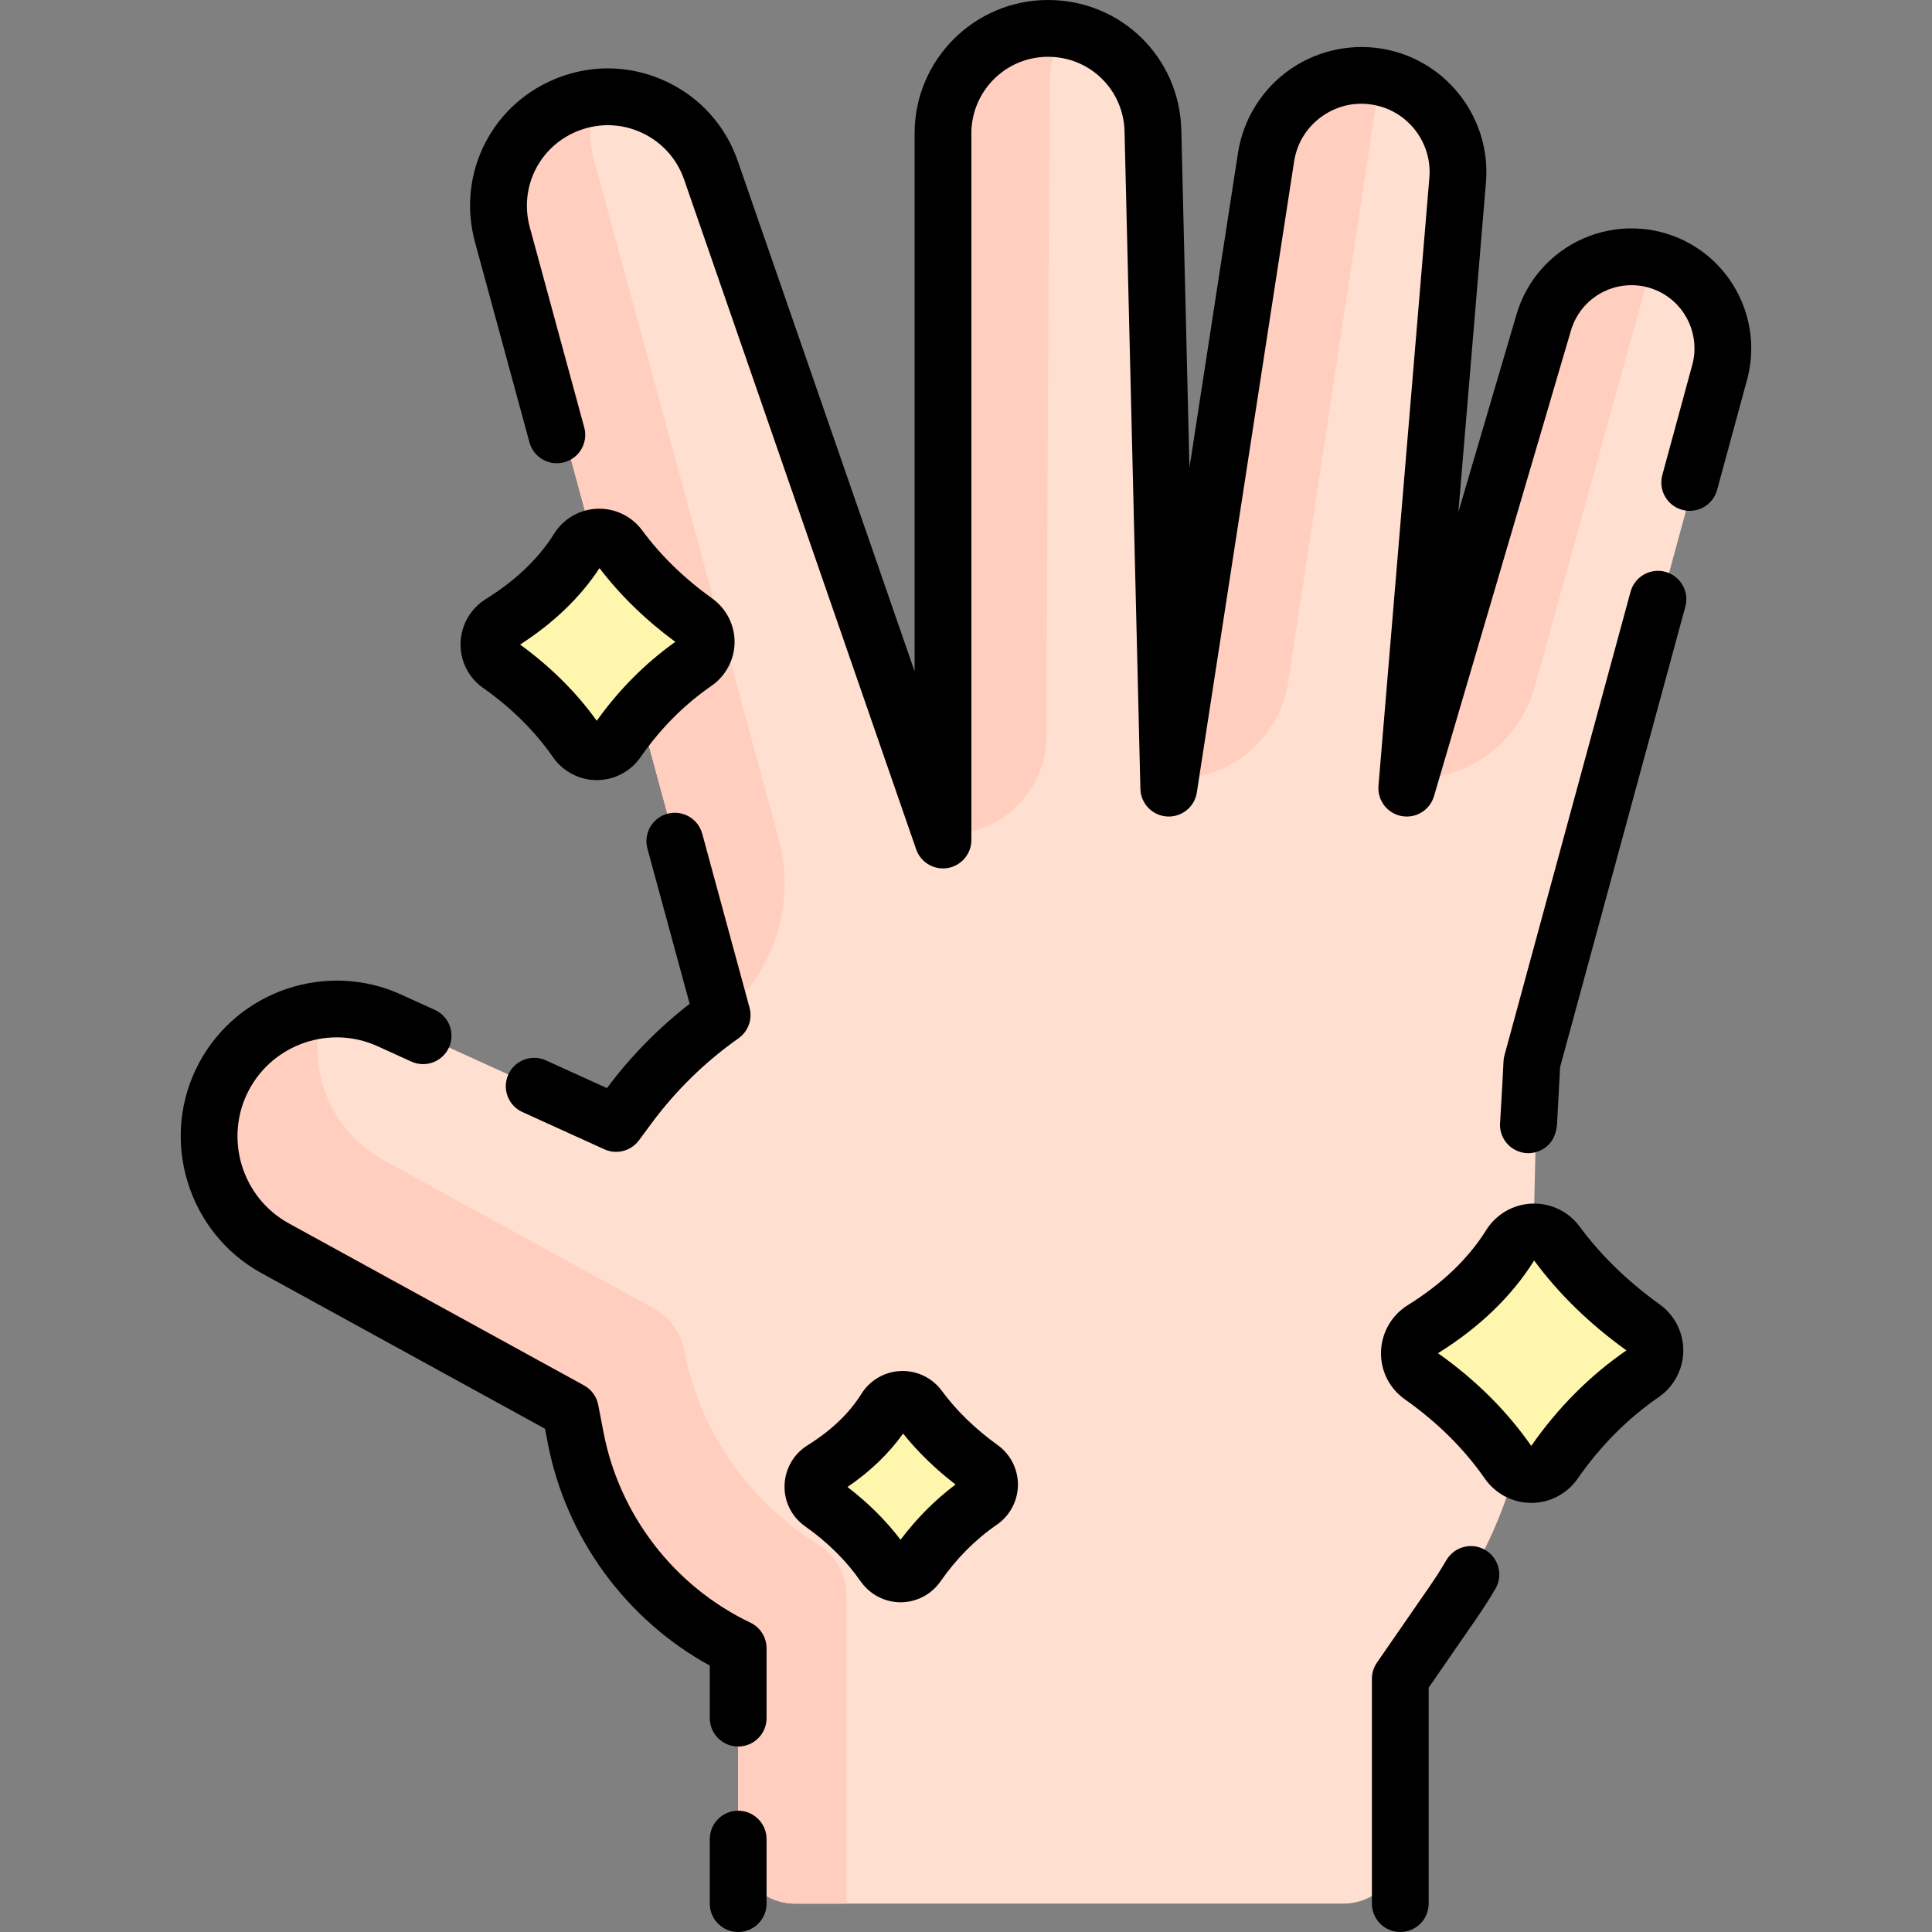<svg id="Capa_1" enable-background="new 0 0 510.406 510.406" height="512" viewBox="0 0 510.406 510.406" width="512" xmlns="http://www.w3.org/2000/svg"><rect x="0" y="0" width="510.406" height="510.406" fill="#808080" stroke="none"/><g><g><g><g id="XMLID_167_"><g><path d="m443.318 68.696c10.3 5.15 15.53 16.84 12.51 27.95l-49.62 182.42-1.84 81.28c-.51 22.49-7.6 44.34-20.39 62.85l-14.04 20.32v44.404c0 8.277-6.71 14.986-14.986 14.986h-144.948c-8.277 0-14.986-6.71-14.986-14.986v-52.474c-22.31-10.64-38.24-31.24-42.92-55.51l-1.42-7.36-77.98-42.8c-11.16-6.13-17.49-17.66-17.49-29.57 0-5.37 1.28-10.81 3.99-15.87 8.38-15.66 27.48-22.12 43.65-14.77l59.92 27.24 3.3-4.46c3.45-4.66 7.25-9.04 11.39-13.08 4.13-4.04 8.58-7.75 13.32-11.09l-56.54-207.86c-.69-2.53-1.02-5.08-1.02-7.59 0-11.81 7.3-22.78 18.86-27.05 15.17-5.6 31.97 2.35 37.26 17.62l61.3 176.93v-186.68c0-7.66 3.1-14.6 8.12-19.62s11.95-8.12 19.61-8.12c15.06 0 27.37 12.02 27.73 27.07l4.19 173.65 25.69-166.68c1.96-12.68 12.88-21.63 25.18-21.63 1.79 0 3.61.19 5.43.58 12.52 2.72 21.09 14.29 20.02 27.06l-13.45 160.67 36.19-123.04c3.14-10.69 12.88-17.35 23.19-17.35 3.61 0 7.29.82 10.78 2.56z" fill="#ffdfcf"/></g></g><path d="m190.774 268.179c13.733-11.202 19.59-29.443 14.938-46.544l-48.775-179.312c-.69-2.53-1.02-5.08-1.02-7.59 0-3.654.703-7.227 2.01-10.547-1.958.286-3.917.777-5.849 1.491-11.56 4.27-18.86 15.24-18.86 27.05 0 2.51.33 5.06 1.02 7.59l56.54 207.86c-.003.001-.008.005-.004.002z" fill="#ffcebf"/><path d="m249.531 248.922c-.002 0-.004.001-.005.002-.004.002.001 0 .005-.002z" fill="#ffcebf"/><g><path d="m223.65 421.593c0-5.56-2.922-10.675-7.641-13.613-18.28-11.381-31.152-29.927-35.279-51.326-.9-4.662-3.829-8.682-7.991-10.967l-71.409-39.193c-11.16-6.13-17.49-17.66-17.49-29.57 0-3.41.529-6.853 1.6-10.204-10.777 1.124-20.786 7.421-26.242 17.616-2.71 5.06-3.99 10.5-3.99 15.87 0 11.91 6.33 23.44 17.49 29.57l77.98 42.8 1.42 7.36c4.68 24.27 20.61 44.87 42.92 55.51v52.474c0 8.277 6.71 14.986 14.986 14.986h13.646z" fill="#ffcebf"/></g><g fill="#fef6ad"><path d="m398.986 328.958c-5.435 8.701-13.215 16.059-23.102 22.209-4.516 2.809-4.779 9.313-.431 12.375 9.05 6.375 16.782 13.896 22.955 22.772 2.979 4.283 9.248 4.323 12.225.04 6.572-9.456 14.347-17.255 23.305-23.424 4.29-2.955 4.374-9.197.144-12.237-9.052-6.507-16.672-13.887-22.787-22.184-3.127-4.243-9.517-4.021-12.309.449z"/><path d="m233.928 372.211c-3.91 6.259-9.506 11.552-16.618 15.976-3.248 2.021-3.438 6.699-.31 8.902 6.51 4.586 12.072 9.996 16.513 16.381 2.143 3.081 6.652 3.11 8.794.028 4.728-6.802 10.321-12.412 16.764-16.85 3.086-2.126 3.146-6.616.103-8.803-6.512-4.681-11.993-9.99-16.392-15.958-2.249-3.05-6.846-2.891-8.854.324z"/><path d="m152.743 144.984c-4.809 7.7-11.693 14.21-20.443 19.652-3.996 2.485-4.229 8.241-.382 10.951 8.008 5.641 14.85 12.296 20.313 20.151 2.636 3.79 8.183 3.826 10.818.035 5.816-8.367 12.695-15.268 20.622-20.728 3.796-2.615 3.87-8.138.127-10.828-8.01-5.758-14.752-12.288-20.163-19.63-2.767-3.755-8.421-3.558-10.892.397z"/></g></g><g fill="#ffcebf"><path d="m250.638 220.321c14.183 0 25.7-11.46 25.771-25.642l.861-172.44c.011-2.622.374-5.168 1.045-7.587.857-3.091 2.22-5.977 3.992-8.563-1.287-.183-2.601-.282-3.938-.282-7.66 0-14.59 3.1-19.61 8.12s-8.12 11.96-8.069 19.624z"/><path d="m310.408 205.748c14.961 0 27.678-10.931 29.926-25.722l23.159-152.431c.392-2.593 1.122-5.059 2.137-7.354.225-.508.488-1 .741-1.491-1.745-.358-3.496-.534-5.213-.534-12.3 0-23.22 8.95-25.18 21.63z"/><path d="m373.482 205.748c14.904 0 27.977-9.942 31.959-24.304l31.02-111.892c.276-.996.619-1.966.984-2.906-1.631-.342-3.28-.51-4.906-.51-10.31 0-20.05 6.66-23.19 17.35l-34.055 115.782z"/></g></g><g><path d="m445.165 63.684c-8.408-4.204-18.172-4.464-26.79-.712-8.619 3.751-15.083 11.075-17.736 20.093l-15.361 52.228 7.292-87.119c1.378-16.461-9.758-31.513-25.902-35.011-8.855-1.917-18.218-.075-25.687 5.059-7.467 5.133-12.542 13.214-13.923 22.17l-12.822 83.169-2.148-89.172c-.465-19.284-15.938-34.389-35.227-34.389-19.43 0-35.237 15.807-35.237 35.237v142.123l-46.712-134.826c-3.225-9.305-9.903-16.749-18.806-20.96s-18.895-4.651-28.132-1.24c-17.799 6.572-27.466 25.333-22.485 43.642l14.384 52.877c1.087 3.997 5.206 6.355 9.206 5.268 3.997-1.087 6.355-5.208 5.268-9.206l-14.384-52.877c-2.925-10.753 2.752-21.772 13.207-25.633 5.427-2.003 11.294-1.745 16.523.729 5.229 2.473 9.152 6.845 11.045 12.311l61.298 176.929c1.06 3.059 3.935 5.046 7.082 5.045.413 0 .831-.034 1.25-.104 3.611-.608 6.255-3.734 6.255-7.396v-186.682c0-11.159 9.079-20.237 20.237-20.237 11.078 0 19.964 8.675 20.23 19.75l4.185 173.646c.094 3.884 3.138 7.054 7.015 7.304 3.872.249 7.304-2.501 7.896-6.342l25.696-166.681c.764-4.958 3.462-9.253 7.596-12.095 4.134-2.841 9.11-3.822 14.013-2.759 8.808 1.908 14.883 10.12 14.131 19.1l-13.448 160.667c-.321 3.835 2.313 7.291 6.096 7.998 3.78.703 7.487-1.564 8.573-5.256l36.187-123.035c1.396-4.745 4.797-8.598 9.332-10.572 4.535-1.973 9.672-1.836 14.096.375 7.072 3.535 10.698 11.639 8.623 19.269l-7.921 29.121c-1.087 3.997 1.272 8.118 5.269 9.206 3.995 1.086 8.118-1.272 9.205-5.269l7.921-29.121c3.943-14.501-2.95-29.903-16.39-36.622z"/><path d="m439.973 151.07c-3.999-1.087-8.118 1.272-9.205 5.269l-33.308 122.455c-.145.532-.23 1.079-.255 1.63-.289 6.388-.931 16.267-.931 16.729 0 4.142 3.358 7.5 7.5 7.5 2.573 0 7.062-1.595 7.566-7.573.042-.489.747-13.739.812-15.148l33.09-121.656c1.087-3.997-1.272-8.118-5.269-9.206z"/><path d="m195.014 478.366c-4.142 0-7.5 3.358-7.5 7.5v17.04c0 4.142 3.358 7.5 7.5 7.5s7.5-3.358 7.5-7.5v-17.04c0-4.142-3.357-7.5-7.5-7.5z"/><path d="m198.245 428.682c-20.069-9.579-34.567-28.333-38.781-50.168l-1.42-7.359c-.423-2.191-1.799-4.08-3.755-5.154l-77.984-42.803c-12.527-6.876-17.233-22.72-10.49-35.319 6.495-12.136 21.401-17.18 33.93-11.484l8.93 4.059c3.772 1.713 8.217.047 9.931-3.724s.046-8.217-3.724-9.931l-8.93-4.059c-19.705-8.957-43.146-1.024-53.362 18.062-10.605 19.815-3.205 44.733 16.497 55.547l74.896 41.108.752 3.9c4.809 24.916 20.654 46.524 42.779 58.674v13.874c0 4.142 3.358 7.5 7.5 7.5s7.5-3.358 7.5-7.5v-18.455c0-2.89-1.661-5.523-4.269-6.768z"/><path d="m160.349 287.465-16.123-7.329c-3.77-1.714-8.218-.046-9.931 3.724-1.714 3.771-.047 8.217 3.724 9.931l21.648 9.84c1 .455 2.056.673 3.1.673 2.321 0 4.583-1.079 6.035-3.042l3.297-4.461c6.427-8.696 14.167-16.267 23.004-22.501 2.577-1.818 3.741-5.054 2.913-8.097l-12.5-45.951c-1.086-3.997-5.206-6.355-9.206-5.268-3.997 1.087-6.355 5.208-5.268 9.206l11.155 41.005c-8.253 6.405-15.585 13.876-21.848 22.27z"/><path d="m392.381 409.48c-3.573-2.093-8.168-.895-10.263 2.678-1.36 2.321-2.811 4.599-4.31 6.769l-14.043 20.32c-.866 1.253-1.33 2.741-1.33 4.264v59.395c0 4.142 3.358 7.5 7.5 7.5s7.5-3.358 7.5-7.5v-57.056l12.713-18.396c1.71-2.476 3.363-5.07 4.911-7.711 2.094-3.573.895-8.168-2.678-10.263z"/><path d="m438.459 344.602c-8.447-6.072-15.555-12.984-21.127-20.544-2.95-4.001-7.659-6.271-12.625-6.086-4.941.19-9.458 2.812-12.082 7.012-4.702 7.527-11.667 14.193-20.703 19.813-4.287 2.667-6.933 7.268-7.077 12.309-.143 4.995 2.208 9.693 6.288 12.567 8.542 6.018 15.647 13.057 21.117 20.923 2.809 4.04 7.409 6.451 12.304 6.451 4.872 0 9.446-2.397 12.237-6.412 6.006-8.642 13.207-15.885 21.4-21.528 4.029-2.775 6.463-7.337 6.512-12.205.051-4.856-2.284-9.453-6.244-12.3zm-33.926 37.384c-6.439-9.248-14.724-17.483-24.633-24.486 10.939-6.814 19.483-15.053 25.397-24.489 6.495 8.8 14.707 16.798 24.386 23.741-9.652 6.648-18.107 15.13-25.15 25.234z"/><path d="m263.551 381.756c-5.897-4.239-10.854-9.056-14.731-14.317-2.536-3.441-6.598-5.398-10.856-5.233-4.253.164-8.14 2.418-10.397 6.033-3.209 5.139-7.993 9.708-14.218 13.58-3.686 2.292-5.959 6.248-6.083 10.581-.124 4.301 1.901 8.346 5.415 10.821 5.943 4.187 10.881 9.077 14.675 14.532 2.414 3.472 6.369 5.544 10.579 5.543 4.193 0 8.13-2.063 10.531-5.517 4.175-6.007 9.174-11.038 14.859-14.954 3.462-2.384 5.554-6.306 5.596-10.492.041-4.176-1.966-8.13-5.37-10.577zm-25.638 25.022c-3.909-5.126-8.608-9.795-14.021-13.932 5.994-4.098 10.919-8.829 14.694-14.116 3.915 4.874 8.558 9.382 13.853 13.453-5.424 4.081-10.293 8.973-14.526 14.595z"/><path d="m188.176 158.126c-7.4-5.32-13.626-11.373-18.504-17.991-2.779-3.771-7.217-5.903-11.899-5.735-4.659.179-8.917 2.65-11.391 6.61-4.09 6.548-10.16 12.354-18.042 17.256-4.04 2.513-6.533 6.849-6.669 11.599-.135 4.71 2.082 9.141 5.93 11.852 7.475 5.265 13.69 11.422 18.475 18.301 2.647 3.806 6.981 6.078 11.595 6.078h.002c4.593-.001 8.906-2.261 11.535-6.044 5.255-7.561 11.553-13.896 18.718-18.832 3.796-2.615 6.09-6.915 6.136-11.502.046-4.575-2.155-8.909-5.886-11.592zm-29.072-9.169c0 .001 0 .001-.001.001 0 0 .001 0 .001-.001zm-1.452 41.455c-5.418-7.537-12.223-14.299-20.253-20.127 8.871-5.705 15.919-12.491 20.983-20.202 5.447 7.162 12.176 13.709 20.029 19.488-7.897 5.611-14.872 12.613-20.759 20.841z"/></g></g></svg>